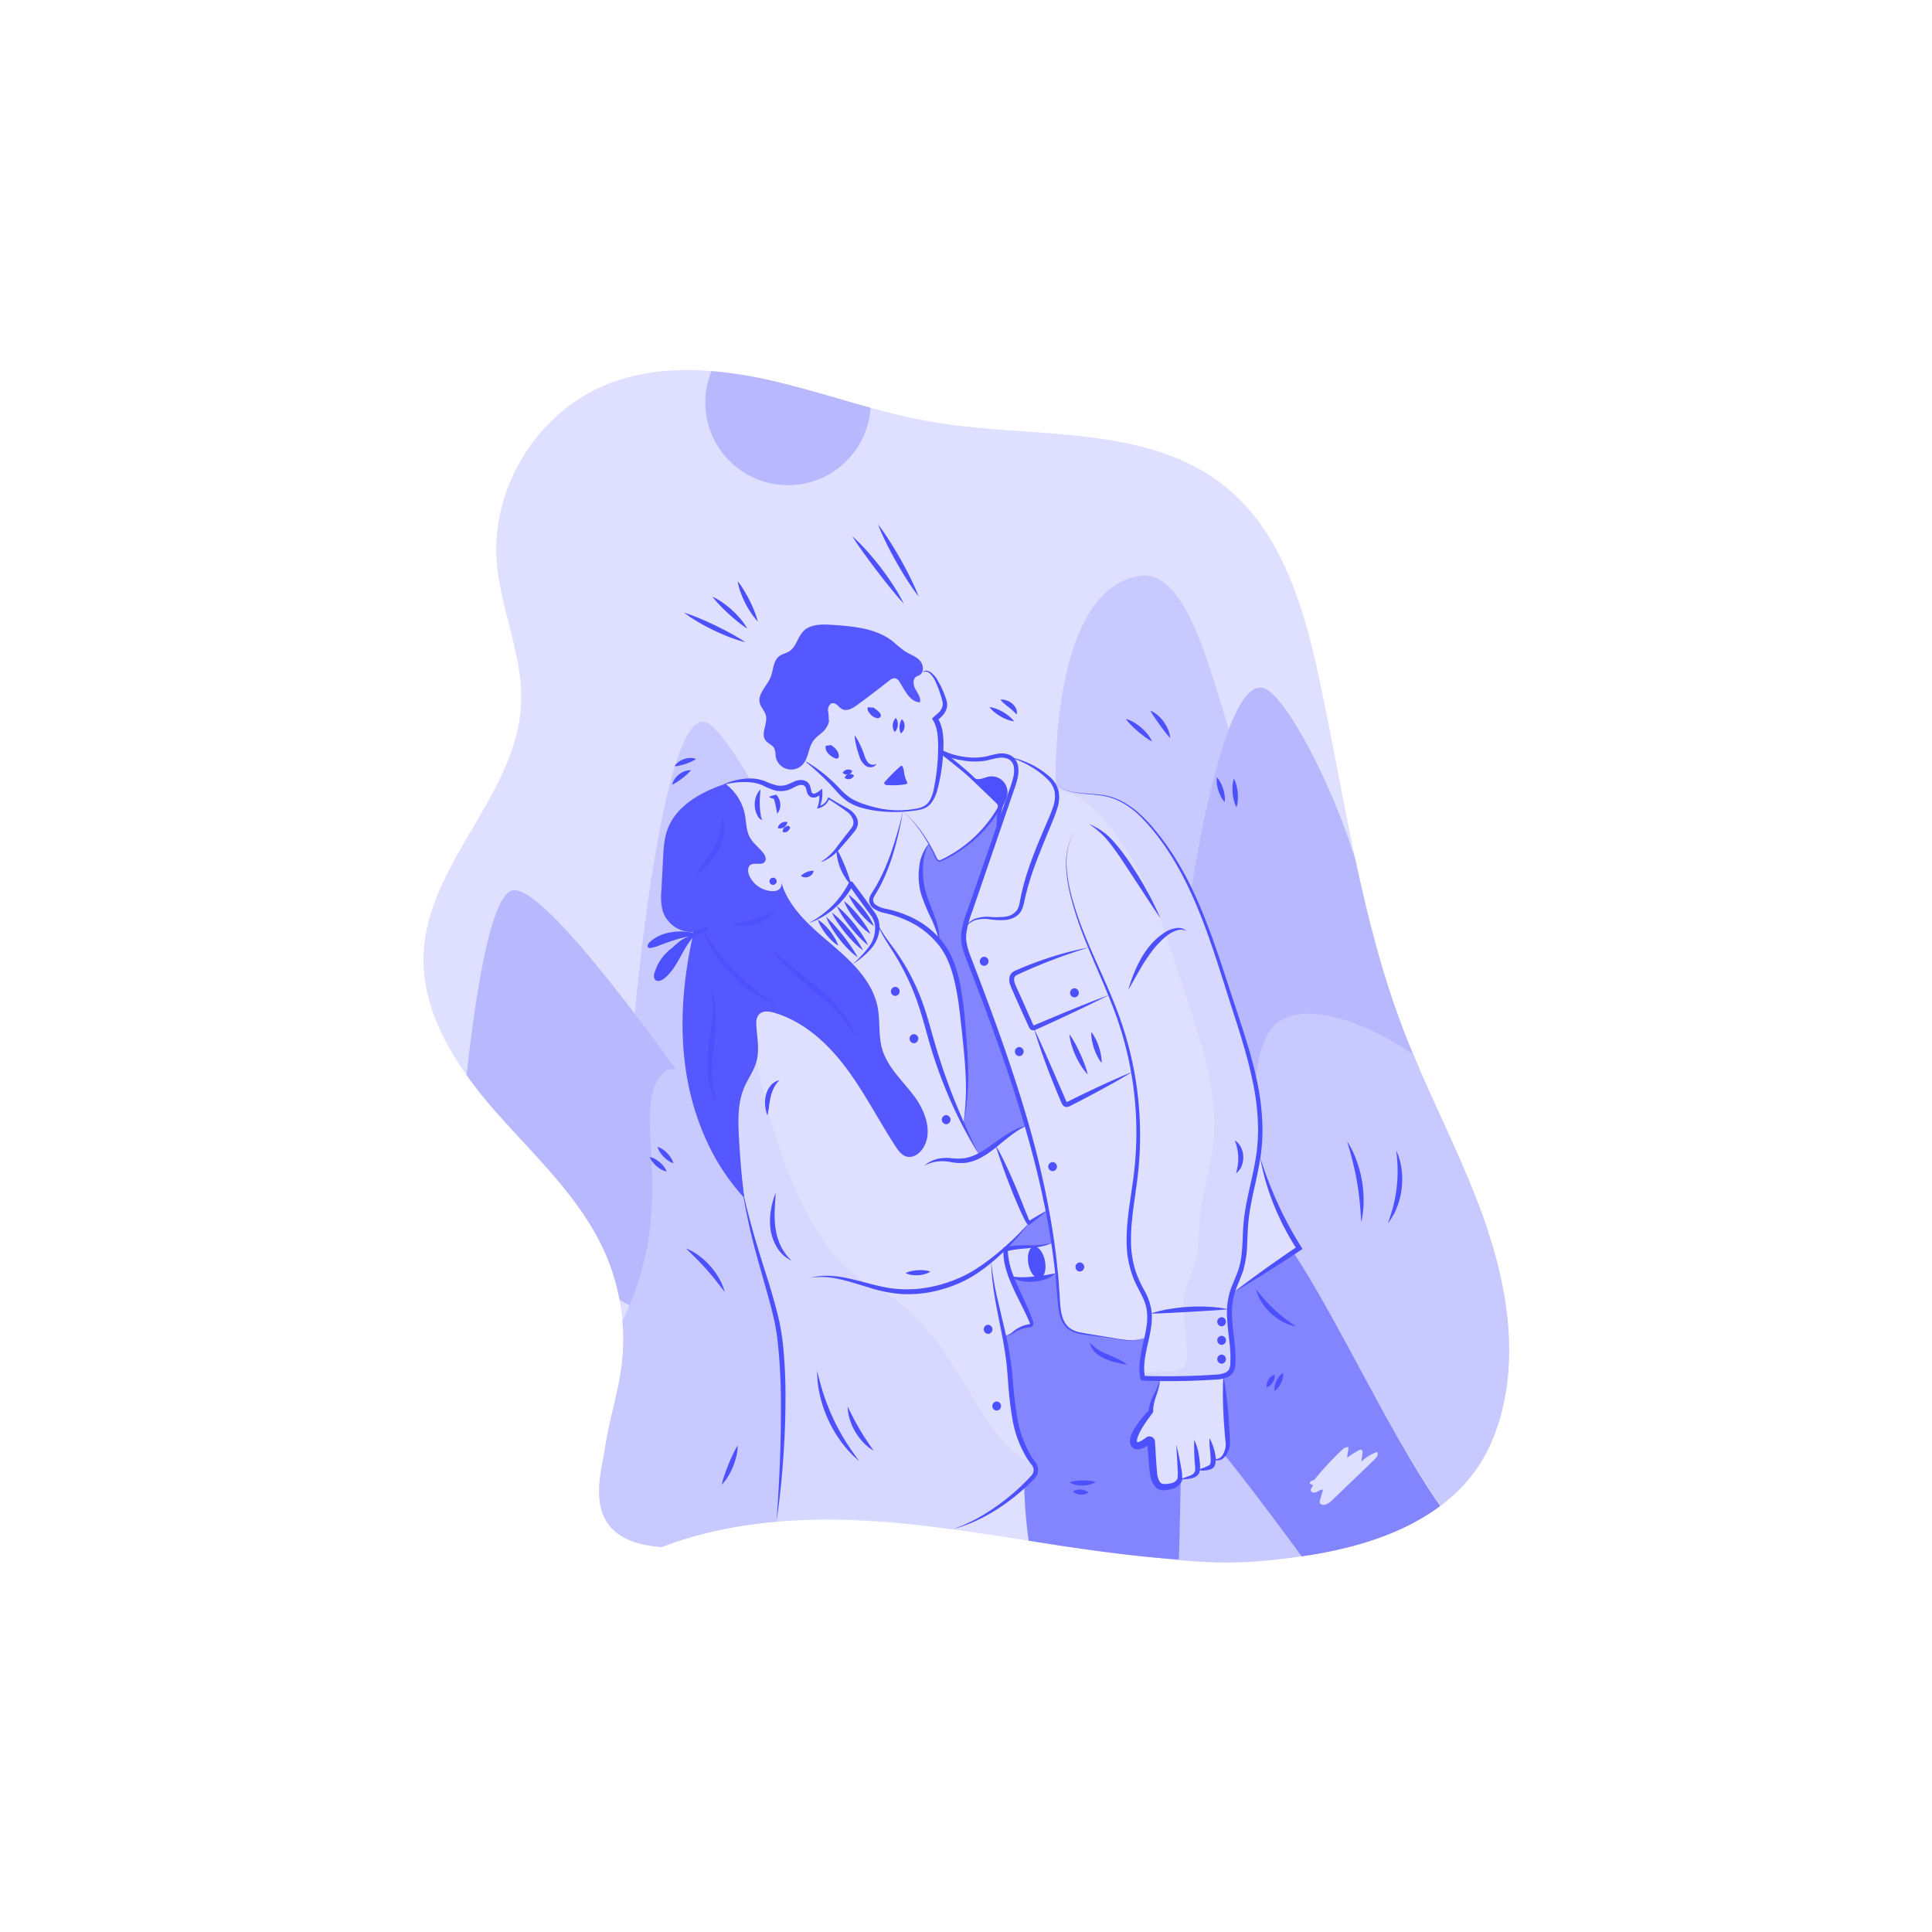 <svg id="SvgjsSvg1001" width="360" height="360" xmlns="http://www.w3.org/2000/svg" version="1.1" xmlns:xlink="http://www.w3.org/1999/xlink" xmlns:svgjs="http://svgjs.com/svgjs"><defs id="SvgjsDefs1002"></defs><g id="SvgjsG1008" transform="matrix(0.917,0,0,0.917,14.994,14.994)"><svg xmlns="http://www.w3.org/2000/svg" data-name="Layer 1" viewBox="0 0 700 550" width="360" height="360"><path fill="#dfe0ff" d="M229.7,504.458c42.939-16.553,90.885-10.914,136.355-3.832s92.488,15.307,136.935,3.384c18.437-4.946,36.662-13.897,47.867-29.351,6.04-8.331,9.757-18.19,11.749-28.286,4.954-25.114-.557-51.222-9.444-75.228s-21.104-46.659-30.287-70.553c-17.162-44.656-23.374-92.611-33.448-139.378-5.99-27.807-14.552-57.215-36.53-75.271-31.104-25.554-76.331-19.302-116.029-25.976-21.817-3.668-42.689-11.571-64.264-16.463-21.575-4.892-44.84-6.605-65.279,1.861-26.75,11.081-44.841,40.243-42.887,69.131,1.302,19.253,10.545,37.629,9.642,56.904-1.671,35.663-37.025,63.047-38.505,98.719-.975,23.497,13.147,44.88,28.689,62.529,15.542,17.649,33.457,34.027,42.99,55.526a84.628,84.628,0,0,1,6.52,44.934c-1.426,10.982-5.006,21.588-6.571,32.551S196.688,502.141,229.7,504.458Z" class="colorffe2df svgShape"></path><path fill="#c8c9fe" d="M502.99,504.008c-50.375,11.522-67.042,5.371-112.244.446-28.481-3.102,4.522-16.126,34.134-25.803a3.606,3.606,0,0,0,2.15,2.001,6.023,6.023,0,0,0,2.603.015c2.298-.335,3.787-.876,4.762-2.988.089-.193.641.124.694-.085a20.046,20.046,0,0,0,4.252-1.04,3.074,3.074,0,0,0,1.949-2.046,4.231,4.231,0,0,0,.097-.774c1.406.617,6.554-.608,6.755-3.834,0,0,2.592.901,3.883-2.13,1.795-4.217,9.143-.035,8.515-.083C456.124,467.344,508.589,502.727,502.99,504.008Z" class="colorfecec8 svgShape"></path><path fill="#8385fe" d="M429.63,480.664a5.958,5.958,0,0,1-2.602-.01c-2.128-.657-2.794-3.295-3.053-5.507-.35-2.994-.873-9.869-1.035-13.023-.049-.954-5.014,4.576-6.799,1.127-1.235-2.386,1.031-1.633,1.022-4.34-.006-1.79,5.757-6.647,5.778-8.424.046-3.985,3.403-8.768,3.51-12.538l-6.715-.171c-.586-1.587-.351-5.404-.207-6.981.145-1.576,1.937-9.685,1.937-9.685l-.812.485c-3.774,3.343-23.617-1.28-23.617-1.28s-7.644-.612-9.352-6.405c-1.708-5.793-1.962-17.304-1.962-17.304-5.21,2.743-17.76,1.704-17.76,1.704,6.754,14.891,8.309,18.023,7.522,18.555-.787.531-2.427-.219-6.198,2.269s-4.358,1.771-4.358,1.771,1.301,2.481,2.744,20.464c1.443,17.984,4.424,22.344,6.468,26.499s2.733,2.445,3.346,5.458c.614,3.013-4.594,6.921-4.594,6.921a185.231,185.231,0,0,0,1.752,21.722c19.652,3.074,39.543,6.108,59.344,7.412.39-10.84.628-27.863.768-31.74l-.364.036A8.17,8.17,0,0,1,429.63,480.664Z" class="colorfe8f83 svgShape"></path><path fill="#c8c9fe" d="M385.36,204.733s-2.991-77.893,32.853-83.956c19.953-3.375,29.139,41.516,40.24,76.48s-15.254,50.715-23.365,47.659S402.153,206.008,385.36,204.733Z" class="colorfecec8 svgShape"></path><path fill="#b7b8fe" d="M522.875,300.593c-8.434-21.945-14.221-44.688-19.124-67.694-9.354-30.164-26.46-62.368-35.105-67.299-16.898-9.639-30.051,81.162-30.051,81.162l16.47,73.265s32.162-1.047,59.222.028c6.502.259,11.2-1.711,14.591-4.847C526.788,310.374,524.765,305.51,522.875,300.593Z" class="colorfec0b7 svgShape"></path><path fill="#c8c9fe" d="M310.167,295.967s-63.917-29.285-69.704,27.038c0,0-.008,0,0,.008-.945,9-21.482-29.285-21.482-29.285s11.567-128.043,29.642-114.341c4.277,3.243,9.982,11.477,16.186,22.159a27.725,27.725,0,0,0-9.915,1.413,20.079,20.079,0,0,1,7.646,12.258c.543,2.894.468,5.988,1.815,8.614,1.25,2.425,3.548,4.113,5.274,6.226.863,1.049,1.577,2.603.751,3.674-1.227,1.584-4.061.067-5.683,1.242-1.183.863-1.056,2.693-.506,4.046a10.345,10.345,0,0,0,9.275,6.293,3.996,3.996,0,0,0,2.73-.811,2.883,2.883,0,0,0,.692-2.745c2.901,10.19,11.544,17.51,19.615,24.368.283.238.573.484.855.729C304.938,283.59,310.167,295.967,310.167,295.967Z" class="colorfecec8 svgShape"></path><path fill="#b7b8fe" d="M247.965,333.811s-62.791-91.95-77.251-88.817c-8.621,1.868-14.671,41.388-18.152,73.001a180.422,180.422,0,0,0,11.702,14.654c15.542,17.649,33.457,34.027,42.99,55.526a83.987,83.987,0,0,1,5.754,18.601c6.607,3.854,11.998,6.068,14.992,5.437C241.856,409.291,247.965,333.811,247.965,333.811Z" class="colorfec0b7 svgShape"></path><path fill="#c8c9fe" d="M537.225 488.267a68.532 68.532 0 0013.633-13.608c6.04-8.331 9.757-18.19 11.749-28.286 4.954-25.114-.557-51.222-9.444-75.228-7.735-20.894-17.991-40.763-26.574-61.317-20.867-14.166-42.118-20.026-52.481-13.341-10.322 6.658-11.22 26.641-9.026 54.128h1.034a120.043 120.043 0 0015.412 35.783l-2.39 1.463 44.861 79.476zM254.568 315.104c.193.989 7.37 50.301 7.571 51.291q1.953 9.473 4.552 18.789c2.767 9.93 6.085 19.704 8.39 29.746 3.928 17.044 2.932 52.759-.066 79.381l-.017.144c-15.222 1.345-30.919 4.461-45.299 10.004-33.011-2.317-24.062-27.835-22.497-38.798s5.145-21.57 6.571-32.551a83.906 83.906 0 00.37-17.975 113.275 113.275 0 0011.465-43.669c1.712-26.921-5.351-47.829 6.427-55.698z" class="colorfecec8 svgShape"></path><path fill="#8385fe" d="M382.039 371.408q1.214 6.366 2.156 12.778l-.003-.021c-5.978 2.436-12.368 1.019-18.685 2.673l9.225-10.386zM355.271 349.774a40.819 40.819 0 005.607-3.697c3.799-2.89 8.489-6.783 13.088-8.064l-.163-.565c-6.367-22.007-14.411-43.646-22.65-65.009a27.194 27.194 0 01-2.19-8.05c-.208-3.52.959-6.96 2.11-10.293q5.489-15.888 10.978-31.776l-.158.445q.534-3.917 1.068-7.833l-.568-1.513a51.571 51.571 0 01-22.063 19.648 2.011 2.011 0 01-1.032.265c-.721-.077-1.126-.843-1.42-1.506a56.086 56.086 0 00-2.677-5.236l-.039.001c-3.818 5.44-3.854 14.528-1.679 20.808s5.287 11.342 5.899 17.96a28.3 28.3 0 012.249 3.153 40.746 40.746 0 014.678 12.294 147.045 147.045 0 012.638 18.894c.837 8.745 1.675 17.528 1.205 26.3a88.466 88.466 0 01-1.277 10.959z" class="colorfe8f83 svgShape"></path><path fill="#d7d8ff" d="M454.904 288.989c-7.862-24.206-15.127-49.537-31.659-68.886-4.693-5.493-10.405-10.588-17.438-12.239-7.348-1.725-16.424.022-21.348-5.699l1.302 3.017c.637.102 1.265.221 1.881.365 7.033 1.651 12.745 6.747 17.438 12.239 16.532 19.35 23.798 44.68 31.659 68.886 6.163 18.975 13.048 38.537 10.846 58.365-1.099 9.893-4.444 19.45-5.291 29.368-.512 5.989-.12 12.138-1.862 17.891-1.053 3.477-2.859 6.698-3.792 10.209-2.306 8.678.96 17.83.56 26.8a6.586 6.586 0 01-.802 3.313c-1.206 1.874-3.752 2.231-5.976 2.38q-5.501.367-11.014.52a17.37 17.37 0 00.328 2.258 285.12 285.12 0 0028.851-.461c2.224-.148 4.769-.506 5.976-2.38a6.586 6.586 0 00.802-3.313c.4-8.97-2.866-18.122-.56-26.801.933-3.511 2.738-6.733 3.792-10.209 1.743-5.753 1.351-11.902 1.862-17.891.847-9.917 4.192-19.475 5.291-29.368C467.952 327.526 461.067 307.964 454.904 288.989zM376.607 471.52c-22.181-7.49-29.924-54.158-63.3-69.898-33.368-15.747-46.192-89.073-46.192-89.073-8.762-2.202-15.42 11.403-20.373 29.976A86.463 86.463 0 00262.139 366.394q1.953 9.473 4.552 18.789c2.767 9.93 6.085 19.704 8.39 29.746 3.935 17.075 2.929 52.887-.083 79.525 26.124-2.21 42.865-.853 69.194 2.987 13.631-3.254 18.706-9.637 22.518-12.136C380.954 475.972 376.607 471.52 376.607 471.52z" class="colorffd9d7 svgShape"></path><path fill="#4d50fd" d="M363.871,210.714a27.548,27.548,0,0,0,1.262-3.109,5.568,5.568,0,0,0-5.632-6.909c-1.178.049-2.309.468-3.477.629a3.668,3.668,0,0,1-3.277-.884l-.477-0c3.15,3.003,6.448,6.243,9.747,9.483a3.031,3.031,0,0,1,.995,1.473Z" class="colorfd544d svgShape"></path><path fill="#8385fe" d="M537.225,488.267c-20.308-29.232-39.467-71.938-58.088-100.405-7.9,5.207-15.576,10.488-23.371,15.843l-.96,1.116c-2.306,8.681.96,17.829.558,26.8a6.583,6.583,0,0,1-.803,3.317,5.089,5.089,0,0,1-2.99,1.949c.513,7.743.759,16.647,1.606,24.36a15.09,15.09,0,0,1-1.248,6.905c1.581,1.193,19.715,25.105,30.57,39.976a168.614,168.614,0,0,0,20.492-4.118C515.149,500.749,527.203,495.729,537.225,488.267Zm-45.481-.509c-.826.193-1.904-.089-2.083-.915a2.15,2.15,0,0,1,.119-.989q.591-2.031,1.183-4.061c-.915-.134-1.711.55-2.551.945-.833.387-2.157.26-2.291-.654-.112-.759.722-1.331.848-2.09-.439-.179-.87-.364-1.309-.55A1.681,1.681,0,0,1,487.4,478.043a118,118,0,0,1,10.741-11.663c.803-.759,1.815-1.562,2.886-1.317q-.267,2.075-.565,4.143a35.998,35.998,0,0,1,4.515-2.923c.394-.216.893-.424,1.265-.171.379.26.357.818.297,1.272-.149,1.116-.297,2.224-.454,3.34a17.818,17.818,0,0,1,6.218-3.853c.729.907-.156,2.194-.997,2.998q-8.279,7.944-16.55,15.873A6.966,6.966,0,0,1,491.744,487.757Z" class="colorfe8f83 svgShape"></path><path fill="#5558fe" d="M295.644,177.603a18.991,18.991,0,0,0-.287-3.676c-.046-1.233.547-2.696,1.768-2.871,1.52-.217,2.459,1.606,3.815,2.326,1.881.999,4.122-.287,5.844-1.541q6.344-4.619,12.482-9.513c.848-.676,1.902-1.398,2.928-1.048a3.019,3.019,0,0,1,1.43,1.364c2.145,3.366,4.107,7.98,8.098,8.041.371-1.797-.872-3.471-1.758-5.078s-1.293-3.961.218-5.002c.43-.296.952-.426,1.4-.694,1.935-1.158,1.507-4.263-.075-5.87s-3.85-2.299-5.753-3.508a56.282,56.282,0,0,1-4.671-3.82c-6.641-5.296-15.701-6.067-24.177-6.621-3.99-.261-8.537-.32-11.314,2.557-2.264,2.346-2.802,6.191-5.565,7.922-1.218.763-2.726.999-3.881,1.854-2.489,1.843-2.317,5.552-3.497,8.416-1.445,3.51-5.21,6.569-4.22,10.233.461,1.705,1.91,3.01,2.361,4.718.868,3.287-2.127,7.189-.117,9.931.96,1.311,2.822,1.835,3.531,3.296a9.288,9.288,0,0,1,.465,2.884,6.188,6.188,0,0,0,10.737,3.316c2.296-2.555,2.151-6.566,4.181-9.337,1.171-1.599,2.957-2.631,4.299-4.089C295.228,180.335,296.074,178.024,295.644,177.603Z" class="colorfe6c55 svgShape"></path><path fill="#4d50fd" d="M286.754,194.114a56.994,56.994,0,0,1,9.166,6.702c1.425,1.25,2.777,2.616,4.08,3.966a24.345,24.345,0,0,0,4.062,3.607,22.029,22.029,0,0,0,4.869,2.308,50.332,50.332,0,0,0,5.323,1.573,37.365,37.365,0,0,0,16.648.295,8.451,8.451,0,0,0,2.531-.924,6.042,6.042,0,0,0,1.887-1.787,13.559,13.559,0,0,0,1.864-5.032c.369-1.816.684-3.661.928-5.504a79.359,79.359,0,0,0,.766-11.116c.004-3.675-.24-7.394-1.987-10.391l-.406-.697.559-.548c.773-.758,1.597-1.357,2.218-1.987a4.902,4.902,0,0,0,1.292-2.176,4.341,4.341,0,0,0-.089-2.509c-.229-.943-.527-1.876-.839-2.814a35.005,35.005,0,0,0-2.257-5.464,8.875,8.875,0,0,0-1.734-2.288,2.307,2.307,0,0,0-2.552-.581l-.114-.164a1.949,1.949,0,0,1,1.545-.346,3.94,3.94,0,0,1,1.469.627,9.336,9.336,0,0,1,2.162,2.263,35.888,35.888,0,0,1,2.802,5.444,27.36,27.36,0,0,1,1.077,2.89,9.307,9.307,0,0,1,.373,1.605,4.502,4.502,0,0,1-.115,1.808,6.799,6.799,0,0,1-1.62,3.018c-.76.831-1.544,1.449-2.191,2.111l.153-1.245A15.409,15.409,0,0,1,340.653,182.415a32.04,32.04,0,0,1,.321,5.811,77.015,77.015,0,0,1-1.127,11.365c-.349,1.874-.745,3.727-1.238,5.574a14.945,14.945,0,0,1-2.451,5.317,7,7,0,0,1-2.313,1.916,10.503,10.503,0,0,1-2.802.861,55.739,55.739,0,0,1-5.65.653,55.131,55.131,0,0,1-11.375-.397,42.779,42.779,0,0,1-5.609-1.219,19.539,19.539,0,0,1-5.345-2.415,24.566,24.566,0,0,1-4.28-3.962c-1.246-1.418-2.507-2.763-3.815-4.101a105.088,105.088,0,0,0-8.33-7.538Z" class="colorfd544d svgShape"></path><path fill="#5558fe" d="M332.705,347.172c-1.376,2.008-3.786,3.607-6.151,3.042-2.008-.476-3.362-2.313-4.493-4.039-6.672-10.198-12.184-21.154-19.474-30.914-7.297-9.759-16.773-18.477-28.466-21.898-1.986-.58-4.396-.907-5.884.528-1.272,1.227-1.309,3.221-1.175,4.984.342,4.567,1.25,9.246.052,13.671-1.004,3.719-3.406,6.895-4.902,10.443-2.529,5.966-2.395,12.682-2.06,19.154q.636,12.195,2.06,24.331c-.022-.03-.052-.052-.074-.082a86.468,86.468,0,0,1-15.397-23.87,101.499,101.499,0,0,1-6.278-19.511c-.008-.008,0-.008,0-.008-.461-2.105-.848-4.21-1.175-6.33-2.827-18.321-1.153-37.139,3.02-55.207a12.176,12.176,0,0,1-12.295-8.42,23.551,23.551,0,0,1-.483-7.951q.324-6.36.662-12.727c.201-3.816.409-7.699,1.696-11.299,3.518-9.848,13.999-15.211,22.94-18.164.023.015.045.037.067.052a20.079,20.079,0,0,1,7.646,12.258c.543,2.894.468,5.988,1.815,8.614,1.25,2.425,3.548,4.113,5.274,6.226.863,1.049,1.577,2.603.751,3.674-1.227,1.584-4.061.067-5.683,1.242-1.183.863-1.056,2.693-.506,4.046a10.345,10.345,0,0,0,9.275,6.293,3.996,3.996,0,0,0,2.73-.811,2.883,2.883,0,0,0,.692-2.745c2.901,10.19,11.544,17.51,19.615,24.368.283.238.573.484.855.729,7.795,6.679,15.68,14.304,17.621,24.331,1.049,5.415.245,11.113,1.756,16.416,2.075,7.267,8.093,12.593,12.63,18.64C333.902,332.281,336.997,340.946,332.705,347.172Z" class="colorfe6c55 svgShape"></path><path fill="#4d50fd" d="M253.668 215.727a15.875 15.875 0 01.493 6.843 19.315 19.315 0 01-2.213 6.603 28.026 28.026 0 01-4.067 5.552 37.484 37.484 0 01-5.052 4.55c1.213-1.931 2.56-3.727 3.84-5.534a54.676 54.676 0 003.522-5.524 23.796 23.796 0 001.395-2.906 24.191 24.191 0 001.051-3.049A32.836 32.836 0 00253.668 215.727zM257.852 258.578l4.432-1.035c1.439-.357 2.845-.765 4.238-1.213 1.391-.455 2.771-.944 4.146-1.496l4.202-1.748a13.566 13.566 0 01-3.482 3.133 18.075 18.075 0 01-8.882 2.863A13.633 13.633 0 01257.852 258.578zM241.961 261.755a6.674 6.674 0 011.42-.99 8.741 8.741 0 011.386-.582 8.471 8.471 0 011.466-.334 6.555 6.555 0 011.732-.016 3.511 3.511 0 01-1.087 1.451 4.597 4.597 0 01-1.501.804 4.655 4.655 0 01-1.689.215A3.538 3.538 0 01241.961 261.755z" class="colorfd544d svgShape"></path><path fill="#4d50fd" d="M246.252 261.11c1.847 2.937 3.761 5.772 5.841 8.47a82.631 82.631 0 0014.302 14.439c2.678 2.106 5.494 4.048 8.411 5.926a41.84 41.84 0 01-9.322-4.659 50.35 50.35 0 01-14.662-14.811A41.972 41.972 0 01246.252 261.11zM271.681 266.367a85.318 85.318 0 009.206 8.632c3.249 2.664 6.591 5.237 9.866 7.946a69.747 69.747 0 019.15 8.966 32.282 32.282 0 016.249 11.138 46.17 46.17 0 00-7.419-10.105 107.304 107.304 0 00-9.261-8.465c-3.217-2.713-6.529-5.371-9.615-8.316A46.862 46.862 0 01271.681 266.367zM249.423 284.925a29.539 29.539 0 011.682 11.151c-.044 3.786-.54 7.516-.945 11.202a74.953 74.953 0 00-.65 10.996 29.645 29.645 0 002.189 10.754 22.195 22.195 0 01-3.746-10.641 50.941 50.941 0 01.221-11.338c.45-3.723 1.021-7.388 1.378-11.057A45.628 45.628 0 00249.423 284.925zM243.537 262.058c-6.414-1.578-13.862-1.048-18.68 3.47-.616.578-1.127 1.708-.396 2.13a1.334 1.334 0 00.857.082 18.604 18.604 0 003.67-1.076 74.562 74.562 0 0111.413-3.513c-3.655 1.483-4.143 2.497-7.184 5.009a18.629 18.629 0 00-6.454 9.676 2.701 2.701 0 00.268 2.439c.877.985 2.513.38 3.555-.429C236.364 275.357 237.939 266.953 243.537 262.058zM292.839 233.565a22.744 22.744 0 006.286-6.081l2.711-3.548c.891-1.166 1.903-2.37 2.717-3.485a3.471 3.471 0 00.687-3.398 6.68 6.68 0 00-2.415-3.146c-2.336-1.742-4.857-3.442-7.374-5.01l.441-.149a6.001 6.001 0 01-4.182 3.775l-.677.152.238-.684a12.022 12.022 0 00.532-5.782l1.105.424a5.984 5.984 0 01-2.52 1.629 2.586 2.586 0 01-1.857-.163 2.735 2.735 0 01-1.26-1.372c-.442-1.032-.483-1.935-.786-2.491a1.617 1.617 0 00-1.4-.854c-1.349-.196-2.695.771-4.451 1.577a9.868 9.868 0 01-5.821.653 23.582 23.582 0 01-5.13-2.042 16.593 16.593 0 00-4.874-1.258 30.893 30.893 0 00-10.385.906l-.061-.191a25.753 25.753 0 0110.546-2.241 16.743 16.743 0 015.479 1.033 27.074 27.074 0 004.798 1.731 8.393 8.393 0 004.607-.543c.741-.312 1.532-.738 2.437-1.102a5.914 5.914 0 013.114-.451 4.052 4.052 0 011.628.597 3.237 3.237 0 011.186 1.396 24.654 24.654 0 01.697 2.611.942.942 0 001.173.696 5.175 5.175 0 001.989-1.102l1.036-.846.069 1.27a13.557 13.557 0 01-1.12 6.208l-.439-.532a4.956 4.956 0 003.762-3.217l.127-.342.314.193q1.907 1.171 3.851 2.282c1.304.741 2.615 1.404 3.929 2.228a7.875 7.875 0 013.262 3.588 4.826 4.826 0 01.295 2.657 6.097 6.097 0 01-1.09 2.356c-1.938 2.42-3.815 4.612-5.829 6.88a18.176 18.176 0 01-7.266 5.372z" class="colorfd544d svgShape"></path><path fill="#4d50fd" d="M298.778 228.634a29.58 29.58 0 011.817 3.442c.534 1.154 1.04 2.306 1.511 3.472.478 1.164.915 2.344 1.336 3.543a29.116 29.116 0 011.09 3.737 14.626 14.626 0 01-2.494-3.055 21.729 21.729 0 01-2.92-7.211A14.738 14.738 0 01298.778 228.634zM305.875 183.711a23.028 23.028 0 012.129 3.681 39.591 39.591 0 011.606 3.866 9.117 9.117 0 001.611 3.296 2.695 2.695 0 001.446.768 2.039 2.039 0 001.793-.42 2.121 2.121 0 01-1.774 1.402 3.401 3.401 0 01-2.442-.532 7.319 7.319 0 01-2.519-3.846 39.522 39.522 0 01-1.187-4.015A23.028 23.028 0 01305.875 183.711zM322.176 176.881a3.842 3.842 0 01.671 1.453 4.65 4.65 0 01.105 1.408 4.563 4.563 0 01-.323 1.375 3.797 3.797 0 01-.894 1.329 3.797 3.797 0 01-.674-1.453 4.563 4.563 0 01-.103-1.408 4.65 4.65 0 01.325-1.374A3.841 3.841 0 01322.176 176.881zM324.537 177.394a3.099 3.099 0 01.899 1.385 3.926 3.926 0 01.181 1.51 3.876 3.876 0 01-.404 1.466 3.075 3.075 0 01-1.1 1.233 5.316 5.316 0 01-.447-1.515 6.076 6.076 0 01-.043-1.335 6.26 6.26 0 01.246-1.313A5.414 5.414 0 01324.537 177.394zM301.138 198.505a3.163 3.163 0 01.876-.865 2.492 2.492 0 01.872-.356 2.433 2.433 0 01.941.005 3.123 3.123 0 011.135.481 2.232 2.232 0 01-1.698 1.477 2.247 2.247 0 01-2.125-.742z" class="colorfd544d svgShape"></path><path fill="#4d50fd" d="M301.92 200.49a2.574 2.574 0 01.747-.985 2.279 2.279 0 01.879-.433 2.238 2.238 0 01.979-.015 2.552 2.552 0 011.113.542 2.551 2.551 0 01-.747.987 2.239 2.239 0 01-.88.43 2.28 2.28 0 01-.98.012A2.574 2.574 0 01301.92 200.49zM284.671 239.248a7.375 7.375 0 012.306-1.479 7.236 7.236 0 012.69-.514 2.622 2.622 0 01-.681 1.493 3.369 3.369 0 01-1.269.878 3.403 3.403 0 01-1.525.234A2.641 2.641 0 01284.671 239.248zM275.532 220.419a2.745 2.745 0 01.518-1.245 3.141 3.141 0 01.854-.786 3.083 3.083 0 011.081-.421 2.716 2.716 0 011.347.088 3.22 3.22 0 01-.553 1.27 2.909 2.909 0 01-.819.761 2.967 2.967 0 01-1.046.396A3.251 3.251 0 01275.532 220.419zM277.48 221.917a2.374 2.374 0 01.196-1.143 1.862 1.862 0 01.543-.694 1.826 1.826 0 01.806-.355.789.789 0 11.963 1.243 1.826 1.826 0 01-.545.692 1.863 1.863 0 01-.808.353A2.373 2.373 0 01277.48 221.917zM268.68 205.14c-.079 1.143-.192 2.17-.239 3.19-.058 1.014-.074 2.006-.035 2.995.038.989.116 1.975.242 2.982.067.494.134 1.033.216 1.517a2.292 2.292 0 00.193.666.726.726 0 00.533.453.871.871 0 01-.917-.053 2.484 2.484 0 01-.7-.654 8.988 8.988 0 01-.839-1.506 9.442 9.442 0 01-.726-3.338 9.327 9.327 0 01.498-3.376A7.215 7.215 0 01268.68 205.14zM272.003 208.116a8.66 8.66 0 012.616-.821l.36-.063.372.505a6.087 6.087 0 011.163 3.506 5.428 5.428 0 01-.282 1.835 4.127 4.127 0 01-.943 1.601c-.133-.624-.227-1.178-.325-1.711l-.309-1.534c-.214-.991-.461-1.936-.774-2.916l.731.442A8.66 8.66 0 01272.003 208.116zM314.498 257.117c1.688 3.92 4.26 7.294 6.789 10.711a85.326 85.326 0 016.77 10.889 86.352 86.352 0 015.078 11.807c1.396 4.053 2.515 8.171 3.688 12.244a240.836 240.836 0 008.083 24.043q4.693 11.796 10.477 23.175a167.229 167.229 0 01-11.918-22.576 184.626 184.626 0 01-8.565-24.098c-1.14-4.099-2.245-8.186-3.555-12.187a96.256 96.256 0 00-4.679-11.714 99.648 99.648 0 00-6.184-11.035C318.237 264.799 315.763 261.207 314.498 257.117z" class="colorfd544d svgShape"></path><path fill="#4d50fd" d="M333.296,353.869a12.64,12.64,0,0,1,5.039-2.692,16.312,16.312,0,0,1,5.79-.36,20.553,20.553,0,0,0,5.383-.032,17.036,17.036,0,0,0,5.004-1.747c3.232-1.616,6.111-3.99,9.232-6.136a45.256,45.256,0,0,1,4.855-2.986,18.717,18.717,0,0,1,5.366-1.904c-3.49,1.458-6.379,3.809-9.284,6.138-1.44,1.191-2.885,2.376-4.397,3.547a34.964,34.964,0,0,1-4.867,3.123,18.189,18.189,0,0,1-5.626,1.832,19.378,19.378,0,0,1-5.84-.29,17.638,17.638,0,0,0-5.421-.228A15.076,15.076,0,0,0,333.296,353.869Z" class="colorfd544d svgShape"></path><path fill="#4d50fd" d="M361.435 345.65a39.416 39.416 0 012.656 4.636c.797 1.588 1.572 3.185 2.307 4.798 1.493 3.217 2.861 6.482 4.221 9.747l3.938 9.815c.167.393.344.808.519 1.135.021.066.135.185.017.085a.404.404 0 00-.113-.061.681.681 0 00-.311-.058.633.633 0 00-.343.129l.07-.044.141-.088.568-.347 2.28-1.374c1.536-.893 3.069-1.792 4.654-2.616-1.328 1.186-2.709 2.299-4.086 3.416l-2.09 1.642-.525.407-.132.1-.066.05a.809.809 0 01-.736.07 1.09 1.09 0 01-.18-.111 1.867 1.867 0 01-.378-.445c-.281-.431-.482-.818-.699-1.222-1.651-3.194-3.006-6.455-4.378-9.726-1.325-3.286-2.614-6.582-3.809-9.915-.61-1.661-1.186-3.336-1.768-5.008C362.613 348.992 362.085 347.302 361.435 345.65zM275.016 494.31c.27-3.95.57-7.892.783-11.84l.296-5.922c.103-1.973.206-3.946.274-5.92.306-7.895.411-15.793.388-23.682a229.818 229.818 0 00-1.272-23.575 83.734 83.734 0 00-2.089-11.548c-.938-3.823-2.002-7.621-3.101-11.415-2.121-7.608-4.382-15.221-6.083-22.964-.835-3.876-1.651-7.745-2.27-11.667l-1.488-11.775-5.885-47.097 6.059 47.075 1.531 11.764c.807 3.857 1.846 7.686 2.882 11.494 2.058 7.63 4.484 15.137 6.876 22.69 1.144 3.792 2.256 7.601 3.246 11.451a85.768 85.768 0 012.26 11.76 195.097 195.097 0 011.126 23.802c.007 7.933-.384 15.855-.962 23.755q-.408 5.927-1.071 11.833C276.087 486.466 275.6 490.396 275.016 494.31zM274.7 364.535c-.12 2.473-.339 4.894-.405 7.292a37.992 37.992 0 00.386 7.079 23.548 23.548 0 002.054 6.661 19.157 19.157 0 004.23 5.726 12.87 12.87 0 01-5.588-4.956 18.555 18.555 0 01-2.672-7.121 25.098 25.098 0 01.04-7.528A31.399 31.399 0 01274.7 364.535zM271.411 333.919a14.722 14.722 0 01-.868-3.905 12.608 12.608 0 01.265-4.07 9.209 9.209 0 011.859-3.751 5.95 5.95 0 013.483-2.165 12.042 12.042 0 00-2.188 3.037 15.79 15.79 0 00-1.21 3.35c-.281 1.167-.478 2.38-.654 3.636A31.857 31.857 0 01271.411 333.919z" class="colorfd544d svgShape"></path><path fill="#4d50fd" d="M288.415,398.085a24.647,24.647,0,0,1,5.974-.817,39.436,39.436,0,0,1,6.046.475c3.995.659,7.879,1.759,11.738,2.763,1.932.495,3.864.944,5.797,1.332a46.072,46.072,0,0,0,5.838.721,46.953,46.953,0,0,0,11.71-.796,52.924,52.924,0,0,0,11.255-3.44,47.702,47.702,0,0,0,5.266-2.63c1.686-1.016,3.35-2.086,4.964-3.236a103.064,103.064,0,0,0,9.25-7.528c1.49-1.327,2.928-2.712,4.348-4.12,1.397-1.428,2.781-2.874,4.13-4.359a88.878,88.878,0,0,1-16.798,17.26,60.066,60.066,0,0,1-4.99,3.484,49.614,49.614,0,0,1-5.41,2.863,53.417,53.417,0,0,1-11.645,3.669,47.658,47.658,0,0,1-12.207.716,55.329,55.329,0,0,1-11.925-2.439c-3.855-1.143-7.632-2.431-11.506-3.304a38.69,38.69,0,0,0-5.876-.905A29.33,29.33,0,0,0,288.415,398.085Z" class="colorfd544d svgShape"></path><path fill="#4d50fd" d="M325.988 396.227a10.207 10.207 0 012.436-.821 16.559 16.559 0 012.421-.327 16.204 16.204 0 012.442.029 10.056 10.056 0 012.517.523 8.153 8.153 0 01-2.375 1.043 12.059 12.059 0 01-2.464.401 12.232 12.232 0 01-2.494-.103A8.24 8.24 0 01325.988 396.227zM291.085 434.881c.775 3.263 1.625 6.456 2.66 9.582a84.72 84.72 0 008.303 17.801c1.73 2.801 3.628 5.505 5.627 8.199A40.999 40.999 0 01300.757 463.142a49.636 49.636 0 01-8.509-18.257A41.137 41.137 0 01291.085 434.881zM303.134 449.02l2.303 4.535c.765 1.479 1.568 2.92 2.402 4.342.84 1.418 1.708 2.821 2.629 4.208l2.842 4.219a17.285 17.285 0 01-4.061-3.245 23.047 23.047 0 01-5.25-8.934A17.37 17.37 0 01303.134 449.02zM344.63 497.441a65.955 65.955 0 0014.096-6.933 86.694 86.694 0 0012.368-9.604q1.43-1.338 2.797-2.736c.464-.457.895-.948 1.347-1.416l.336-.354c.117-.125.229-.235.285-.313a3.936 3.936 0 00.411-.689 2.981 2.981 0 00-.112-2.94c-.232-.373-.752-.993-1.131-1.515-.39-.555-.784-1.108-1.139-1.686a44.207 44.207 0 01-5.611-15.047A146.799 146.799 0 01366.466 438.416c-.202-2.621-.421-5.232-.74-7.823q-.501-3.881-1.211-7.752c-1.885-10.298-4.521-20.659-4.683-31.24a114.879 114.879 0 002.667 15.535c1.152 5.128 2.468 10.228 3.559 15.402a121.955 121.955 0 012.305 15.715 152.771 152.771 0 001.87 15.574 43.309 43.309 0 005.243 14.441c.325.551.686 1.076 1.043 1.605.382.552.728.932 1.193 1.676a4.875 4.875 0 01.653 2.299 4.698 4.698 0 01-.547 2.317 5.576 5.576 0 01-.624.989 5.473 5.473 0 01-.383.413l-.349.356c-.47.471-.928.954-1.414 1.408q-1.432 1.389-2.929 2.705C364.154 489.021 354.838 494.686 344.63 497.441z" class="colorfd544d svgShape"></path><path fill="#4d50fd" d="M364.857,420.553a1.776,1.776,0,0,0,1.284.232,3.442,3.442,0,0,0,1.184-.546c.738-.497,1.387-1.14,2.175-1.676a13.191,13.191,0,0,1,5.231-2.128,1.213,1.213,0,0,0,.434-.129c.042-.047-.006-0.0.004-.053a3.533,3.533,0,0,0-.349-.976c-.354-.831-.718-1.657-1.109-2.475-.775-1.635-1.562-3.271-2.385-4.899a108.517,108.517,0,0,1-4.598-10.037,42.409,42.409,0,0,1-1.591-5.388,26.667,26.667,0,0,1-.494-5.658l.015-.663.63-.156a27.009,27.009,0,0,1,4.823-.662c1.603-.103,3.192-.088,4.767-.101a30.989,30.989,0,0,0,9.313-1.074,18.45,18.45,0,0,1-4.519,1.538,41.57,41.57,0,0,1-4.738.655c-1.58.144-3.149.271-4.692.448a29.857,29.857,0,0,0-4.516.868l.645-.819a30.18,30.18,0,0,0,2.213,10.314c1.277,3.352,2.873,6.614,4.393,9.945.756,1.666,1.53,3.334,2.201,5.054.347.853.67,1.719.981,2.59a3.65,3.65,0,0,1,.352,1.645,1.363,1.363,0,0,1-.726,1.039,2.412,2.412,0,0,1-.883.219,13.348,13.348,0,0,0-5.02,1.522c-.77.421-1.515.976-2.356,1.403a3.374,3.374,0,0,1-1.362.408A1.884,1.884,0,0,1,364.857,420.553Z" class="colorfd544d svgShape"></path><path fill="#4d50fd" d="M367.638 397.467a22.536 22.536 0 004.542.388c1.492-.004 2.981-.113 4.47-.247 1.492-.147 2.978-.304 4.459-.554 1.484-.246 2.99-.58 4.581-.781a15.987 15.987 0 01-4.177 2.289 18.293 18.293 0 01-4.679 1.037 17.334 17.334 0 01-4.802-.196A9.109 9.109 0 01367.638 397.467zM324.993 213.695a137.147 137.147 0 01-4.106 17.532 80.876 80.876 0 01-3.178 8.471q-.906 2.079-1.997 4.081c-.348.674-.738 1.327-1.124 1.981-.378.668-.804 1.286-1.071 1.879a2.294 2.294 0 00.698 3.053 10.116 10.116 0 003.783 1.55 45.279 45.279 0 018.725 2.693 34.764 34.764 0 0114.475 11.156 31.84 31.84 0 014.247 8.201 58.81 58.81 0 012.325 8.828 175.311 175.311 0 012.095 17.937c.498 5.974.934 11.98.903 18.001a86.985 86.985 0 01-1.891 17.902q.635-4.452.877-8.933c.151-2.985.147-5.972.028-8.955-.202-5.968-.844-11.912-1.476-17.867-.668-5.956-1.205-11.912-2.399-17.722-1.162-5.786-2.869-11.552-6.321-16.218a33.222 33.222 0 00-13.612-10.609 43.461 43.461 0 00-8.384-2.727 11.291 11.291 0 01-4.417-1.957 4.064 4.064 0 01-1.465-2.319 4.156 4.156 0 01.422-2.671c.375-.763.829-1.368 1.2-1.996.391-.626.786-1.25 1.142-1.899.371-.64.731-1.286 1.068-1.947q.531-.977 1.007-1.984a84.781 84.781 0 003.437-8.236A161.109 161.109 0 00324.993 213.695z" class="colorfd544d svgShape"></path><path fill="#4d50fd" d="M335.163,226.591a22.049,22.049,0,0,0-2.278,9.602,32.245,32.245,0,0,0,1.167,9.701c.449,1.532,1.049,3.125,1.66,4.672.58,1.573,1.233,3.134,1.785,4.748A27.283,27.283,0,0,1,339.382,265.358a47.275,47.275,0,0,0-3.356-9.455,76.011,76.011,0,0,1-3.887-9.463,27.008,27.008,0,0,1-.782-10.366A17.337,17.337,0,0,1,335.163,226.591Z" class="colorfd544d svgShape"></path><path fill="#4d50fd" d="M324.993,213.695a48.67,48.67,0,0,1,7.443,8.31,58.683,58.683,0,0,1,5.633,9.663c.345.823.908,1.677,1.699,1.344.793-.333,1.654-.79,2.46-1.21a50.949,50.949,0,0,0,4.743-2.873,51.755,51.755,0,0,0,8.407-7.184,52.626,52.626,0,0,0,6.669-8.784,3.078,3.078,0,0,0,.441-1.088,1.191,1.191,0,0,0-.271-.914,8.445,8.445,0,0,0-.9-.939l-1.005-.967-4.021-3.867c-2.7-2.575-5.295-5.212-8.171-7.538-2.849-2.377-5.785-4.643-8.689-7.006a.708.708,0,0,1,.785-1.17l.019.01a26.479,26.479,0,0,0,8.566,2.688,25.413,25.413,0,0,0,8.943-.049c1.435-.337,2.977-.834,4.578-1.069a8.258,8.258,0,0,1,5.045.548,5.714,5.714,0,0,1,2.052,1.754,6.345,6.345,0,0,1,1.035,2.453,12.356,12.356,0,0,1-.211,4.959,39.545,39.545,0,0,1-1.385,4.532l-1.508,4.391-3.015,8.782-6.031,17.565L352.271,253.601a37.171,37.171,0,0,0-2.288,8.722c-.296,2.898.573,5.742,1.656,8.604,4.425,11.551,8.81,23.153,12.895,34.853,4.09,11.701,7.903,23.508,11.212,35.464a351.407,351.407,0,0,1,8.035,36.324c1.019,6.119,1.798,12.278,2.406,18.451.185,1.54.278,3.089.39,4.636l.325,4.641c.205,3.078.259,6.195,1.354,9.012a8.221,8.221,0,0,0,2.55,3.573,9.892,9.892,0,0,0,4.099,1.75c3.006.59,6.093,1.044,9.135,1.573l4.579.766c1.526.256,3.049.511,4.585.641a17.976,17.976,0,0,0,4.606-.121,9.45,9.45,0,0,0,4.219-1.789,9.512,9.512,0,0,1-4.197,1.906,18.143,18.143,0,0,1-4.645.241c-1.552-.092-3.092-.306-4.622-.537l-4.593-.679c-3.066-.473-6.115-.86-9.195-1.404a10.534,10.534,0,0,1-4.396-1.792,8.963,8.963,0,0,1-2.855-3.833c-1.218-2.981-1.318-6.183-1.585-9.244-.297-3.076-.46-6.162-.834-9.229-.677-6.14-1.524-12.262-2.609-18.343a362.679,362.679,0,0,0-8.392-36.084c-3.342-11.897-7.188-23.652-11.313-35.308-4.123-11.663-8.537-23.209-13.014-34.764a32.039,32.039,0,0,1-1.436-4.562,15.925,15.925,0,0,1-.33-4.91,38.799,38.799,0,0,1,2.423-9.189l6.098-17.542,6.098-17.542,3.049-8.771,1.524-4.385a37.962,37.962,0,0,0,1.348-4.335,10.723,10.723,0,0,0,.222-4.252,4.151,4.151,0,0,0-2.182-3.035,6.764,6.764,0,0,0-4.034-.421c-1.469.198-2.891.638-4.469.996a26.87,26.87,0,0,1-9.525-.022,27.852,27.852,0,0,1-9.033-2.947l.803-1.16c2.848,2.362,5.784,4.672,8.629,7.09,1.418,1.211,2.844,2.445,4.175,3.764l3.981,3.919,3.981,3.919.995.98a9.094,9.094,0,0,1,1.01,1.092,2.303,2.303,0,0,1,.453,1.704,4.076,4.076,0,0,1-.595,1.484,50.714,50.714,0,0,1-6.94,8.864,52.56,52.56,0,0,1-8.673,7.132,51.594,51.594,0,0,1-4.856,2.818c-.851.419-1.642.833-2.572,1.199a1.418,1.418,0,0,1-1.536-.387,4.19,4.19,0,0,1-.756-1.268,59.84,59.84,0,0,0-5.416-9.704A48.532,48.532,0,0,0,324.993,213.695Z" class="colorfd544d svgShape"></path><path fill="#4d50fd" d="M365.892,192.095a34.595,34.595,0,0,1,11.777,4.214,32.742,32.742,0,0,1,5.161,3.698A11.07,11.07,0,0,1,386.394,205.515a12.991,12.991,0,0,1-.289,6.573,54,54,0,0,1-2.162,5.963c-1.568,3.858-3.198,7.68-4.703,11.539-1.545,3.844-2.972,7.724-4.188,11.662-.624,1.965-1.16,3.952-1.652,5.95l-.678,3.035a10.189,10.189,0,0,1-1.198,3.153,6.627,6.627,0,0,1-2.589,2.318,9.748,9.748,0,0,1-3.192.968,27.066,27.066,0,0,1-6.36-.221,13.159,13.159,0,0,0-6.014.382,7.218,7.218,0,0,0-2.559,1.587,4.722,4.722,0,0,0-1.429,2.662,4.875,4.875,0,0,1,1.208-2.869,7.562,7.562,0,0,1,2.577-1.87,13.859,13.859,0,0,1,6.283-.87,26.634,26.634,0,0,0,6.085-.095,6.556,6.556,0,0,0,4.658-2.805,8.659,8.659,0,0,0,.89-2.694l.609-3.069c.456-2.051.958-4.093,1.547-6.107,1.183-4.028,2.617-7.967,4.143-11.853,1.554-3.877,3.193-7.705,4.818-11.528a52.552,52.552,0,0,0,2.223-5.71,11.921,11.921,0,0,0,.457-5.747,9.864,9.864,0,0,0-2.948-4.916,32.562,32.562,0,0,0-4.776-3.816A37.042,37.042,0,0,0,365.892,192.095Z" class="colorfd544d svgShape"></path><path fill="#4d50fd" d="M392.937,221.812a18.739,18.739,0,0,0-2.726,6.366,27.539,27.539,0,0,0-.599,6.912,59.02,59.02,0,0,0,2.41,13.673c2.485,8.955,6.226,17.488,10.011,25.973,3.8,8.48,7.637,17.003,10.393,25.941a138.338,138.338,0,0,1,5.5,55.427c-.948,9.302-2.967,18.434-2.846,27.625a38.25,38.25,0,0,0,2.402,13.352,54.537,54.537,0,0,0,2.979,6.201,23.609,23.609,0,0,1,2.523,6.747,22.86,22.86,0,0,1,.084,7.228c-.307,2.367-.836,4.663-1.345,6.929-1.016,4.499-2.014,9.061-1.068,13.39l-.888-.742q9.5.311,19.007-.005,4.75-.156,9.492-.478a10.842,10.842,0,0,0,4.235-.873,3.13,3.13,0,0,0,1.31-1.22,4.838,4.838,0,0,0,.505-1.892,52.938,52.938,0,0,0-.382-9.309c-.345-3.142-.777-6.318-.901-9.563a29.417,29.417,0,0,1,1.078-9.755c.972-3.16,2.47-5.996,3.42-8.919,1.924-5.861,1.443-12.286,2.057-18.697.612-6.436,2.216-12.651,3.542-18.839.669-3.096,1.267-6.194,1.649-9.309.185-1.558.296-3.124.41-4.688.03-1.57.146-3.138.079-4.71a94.503,94.503,0,0,0-2.247-18.738c-2.595-12.379-6.897-24.376-10.677-36.519-3.848-12.112-7.693-24.238-12.872-35.817-5.181-11.524-11.684-22.655-20.625-31.658a34.184,34.184,0,0,0-7.551-5.664,24.222,24.222,0,0,0-4.352-1.831,27.847,27.847,0,0,0-4.643-.931c-3.144-.402-6.337-.498-9.48-1.047a18.759,18.759,0,0,1-4.564-1.377,11.252,11.252,0,0,1-3.798-2.832,11.213,11.213,0,0,0,3.827,2.768,18.653,18.653,0,0,0,4.558,1.302c3.136.5,6.321.548,9.489.905a28.153,28.153,0,0,1,4.709.873,24.604,24.604,0,0,1,4.45,1.795,34.672,34.672,0,0,1,7.743,5.63c1.167,1.093,2.28,2.241,3.351,3.426,1.078,1.179,2.053,2.442,3.078,3.666,2.003,2.483,3.871,5.076,5.62,7.746a125.021,125.021,0,0,1,9.165,16.787c5.31,11.611,9.269,23.753,13.219,35.833,1.959,6.048,4.001,12.063,5.935,18.134,1.927,6.07,3.74,12.198,5.076,18.458a96.208,96.208,0,0,1,2.336,19.068c.072,1.607-.041,3.216-.068,4.824-.111,1.605-.223,3.213-.408,4.812-.383,3.198-.985,6.351-1.649,9.471-1.321,6.238-2.884,12.391-3.457,18.636-.297,3.114-.314,6.286-.504,9.493a38.576,38.576,0,0,1-1.585,9.62c-1.016,3.129-2.5,5.962-3.384,8.893a27.497,27.497,0,0,0-.969,9.117c.235,6.23,1.779,12.508,1.308,19.141a6.759,6.759,0,0,1-.757,2.671,5.121,5.121,0,0,1-2.119,1.996,12.557,12.557,0,0,1-5.027,1.083q-4.775.304-9.558.455-9.565.3-19.135-.047a.944.944,0,0,1-.889-.743,22.05,22.05,0,0,1-.213-7.25,66.844,66.844,0,0,1,1.322-6.947c1.027-4.506,2.103-9.053,1.285-13.414-.727-4.365-3.721-8.126-5.376-12.644a39.999,39.999,0,0,1-2.483-13.965c-.096-9.472,1.971-18.649,2.995-27.824a136.961,136.961,0,0,0-4.998-54.922c-2.666-8.875-6.408-17.394-10.065-25.944-3.662-8.543-7.293-17.167-9.655-26.196a59.291,59.291,0,0,1-2.219-13.775,27.676,27.676,0,0,1,.704-6.94A18.789,18.789,0,0,1,392.937,221.812Z" class="colorfd544d svgShape"></path><path fill="#4d50fd" d="M398.488 218.784a25.141 25.141 0 019.663 6.871 76.295 76.295 0 017.152 9.484c2.157 3.297 4.225 6.654 6.116 10.112a106.386 106.386 0 015.174 10.627c-2.24-3.25-4.372-6.542-6.512-9.823l-6.445-9.813c-2.153-3.274-4.277-6.538-6.665-9.574A33.932 33.932 0 00398.488 218.784zM414.008 284.238a59.364 59.364 0 013.085-8.45c.598-1.383 1.329-2.707 2.058-4.036a41.162 41.162 0 012.524-3.804 26.563 26.563 0 016.674-6.286 11.43 11.43 0 014.359-1.725 5.215 5.215 0 014.397 1.113 5.366 5.366 0 00-4.178-.156 12.163 12.163 0 00-3.679 2.043A31.911 31.911 0 00426.069 265.861a31.557 31.557 0 00-2.804 3.299 67.697 67.697 0 00-4.79 7.341C416.988 279.05 415.59 281.681 414.008 284.238zM456.103 343.767a6.732 6.732 0 012.43 2.768 9.067 9.067 0 01.272 7.338 6.704 6.704 0 01-2.223 2.938 25.51 25.51 0 00.707-3.357 18.965 18.965 0 00.158-3.205 18.696 18.696 0 00-.39-3.186A24.958 24.958 0 00456.103 343.767zM398.488 267.552a214.554 214.554 0 00-20.646 7.414q-2.523 1.062-5.023 2.172l-2.484 1.127c-.81.376-1.233.722-1.375 1.291a3.959 3.959 0 00.215 2.14 24.737 24.737 0 001.03 2.446l2.261 4.997 2.219 5.016 1.109 2.508.554 1.254a5.438 5.438 0 00.242.512c.071.097-.006-.005-.1-.014-.08-.002.011.011.162-.049.146-.053.393-.163.594-.247l1.266-.536 2.531-1.072 5.073-2.122q10.147-4.239 20.448-8.122-9.838 4.954-19.828 9.554l-4.996 2.297-2.503 1.137-1.251.569c-.22.097-.387.183-.668.296a2.153 2.153 0 01-1.179.155 1.775 1.775 0 01-1.161-.821 5.448 5.448 0 01-.364-.72l-.568-1.255-1.136-2.51-2.271-5.021-2.229-5.04a25.468 25.468 0 01-1.073-2.63 5.539 5.539 0 01-.187-3.262 3.337 3.337 0 011.021-1.571 5.599 5.599 0 011.407-.834l2.551-1.081c1.698-.715 3.417-1.375 5.145-2.013A128.551 128.551 0 01398.488 267.552z" class="colorfd544d svgShape"></path><path fill="#4d50fd" d="M376.737,299.508c2.228,4.694,4.321,9.43,6.402,14.169l6.195,14.23a3.987,3.987,0,0,0,.323.67c.109.119.01.028-.003.048a8.075,8.075,0,0,0,1.364-.62l3.484-1.719c2.338-1.114,4.659-2.262,7.014-3.343,4.692-2.197,9.416-4.331,14.229-6.287-4.44,2.7-8.969,5.223-13.53,7.682-2.272,1.247-4.577,2.427-6.865,3.641l-3.456,1.773-.865.442a3.101,3.101,0,0,1-1.338.408,1.873,1.873,0,0,1-.98-.249,2.172,2.172,0,0,1-.656-.598,5.168,5.168,0,0,1-.555-1.057c-2.036-4.77-3.999-9.572-5.8-14.437C379.886,309.402,378.192,304.497,376.737,299.508Z" class="colorfd544d svgShape"></path><path fill="#4d50fd" d="M390.733 301.828a30.858 30.858 0 012.329 3.767c.691 1.282 1.34 2.577 1.937 3.894.604 1.315 1.152 2.655 1.666 4.018a30.406 30.406 0 011.307 4.232A20.987 20.987 0 01395.266 314.2a32.658 32.658 0 01-2.087-3.882 33.039 33.039 0 01-1.553-4.125A21.149 21.149 0 01390.733 301.828zM399.377 300.96a14.706 14.706 0 011.762 2.807 23.924 23.924 0 011.224 2.987 23.504 23.504 0 01.817 3.123 14.521 14.521 0 01.273 3.304 14.509 14.509 0 01-1.765-2.806 23.539 23.539 0 01-1.221-2.987 23.923 23.923 0 01-.814-3.123A14.703 14.703 0 01399.377 300.96zM422.796 412.213a49.665 49.665 0 017.524-1.807 70.578 70.578 0 0115.408-.873 49.288 49.288 0 017.679.952c-2.577.291-5.127.452-7.673.609l-7.622.449-7.624.409C427.942 412.081 425.389 412.209 422.796 412.213zM466.114 350.616c1.02 3.106 2.053 6.193 3.244 9.219 1.164 3.034 2.407 6.031 3.763 8.973 1.329 2.955 2.801 5.839 4.324 8.693 1.535 2.848 3.186 5.63 4.904 8.37l.511.814-.797.533q-6.447 4.307-13.012 8.438-3.277 2.075-6.599 4.086c-2.226 1.324-4.427 2.687-6.686 3.964 2.034-1.607 4.126-3.128 6.193-4.689q3.118-2.316 6.281-4.567 6.319-4.512 12.747-8.869l-.287 1.346c-1.801-2.752-3.444-5.605-4.968-8.518-1.536-2.907-2.887-5.908-4.139-8.944-1.224-3.048-2.317-6.146-3.238-9.293A92.469 92.469 0 01466.114 350.616zM398.751 423.652a18.728 18.728 0 006.985 4.649c1.298.559 2.643 1.105 3.984 1.742a14.732 14.732 0 013.798 2.427c-1.493-.301-2.902-.599-4.327-.958a26.713 26.713 0 01-4.252-1.377 13.265 13.265 0 01-3.88-2.513A7.37 7.37 0 01398.751 423.652zM464.438 402.566c1.182 1.456 2.309 2.864 3.496 4.207 1.187 1.341 2.429 2.608 3.723 3.819 1.299 1.205 2.646 2.36 4.065 3.451 1.421 1.092 2.902 2.121 4.434 3.203a17.146 17.146 0 01-5.281-1.893 22.231 22.231 0 01-8.186-7.649A17.231 17.231 0 01464.438 402.566zM471.792 436.316a4.148 4.148 0 01-.105 1.673 5.219 5.219 0 01-.589 1.376 5.126 5.126 0 01-.956 1.152 4.105 4.105 0 01-1.444.853 4.112 4.112 0 01.103-1.674 5.118 5.118 0 01.592-1.375 5.21 5.21 0 01.958-1.151A4.15 4.15 0 01471.792 436.316zM475.17 435.617a6.356 6.356 0 01-.134 2.125 9.168 9.168 0 01-.647 1.883 9.001 9.001 0 01-1.036 1.7 6.287 6.287 0 01-1.554 1.456 6.28 6.28 0 01.131-2.126 8.997 8.997 0 01.65-1.882 9.159 9.159 0 011.038-1.699A6.357 6.357 0 01475.17 435.617zM390.749 478.884a13.281 13.281 0 012.636-.567 24.336 24.336 0 012.552-.169 23.627 23.627 0 012.555.096 13.045 13.045 0 012.651.497 8.072 8.072 0 01-2.528 1.071 11.625 11.625 0 01-2.65.336 11.773 11.773 0 01-2.659-.265A8.148 8.148 0 01390.749 478.884zM392.154 482.534a4.275 4.275 0 011.565-.676 5.432 5.432 0 011.525-.11 5.331 5.331 0 011.495.318 4.229 4.229 0 011.455.89 4.227 4.227 0 01-1.565.679 5.335 5.335 0 01-1.525.108 5.437 5.437 0 01-1.495-.321A4.276 4.276 0 01392.154 482.534zM440.069 462.123a21.32 21.32 0 011.76 5.686c.169.972.315 1.944.406 2.918a14.672 14.672 0 01.097 3.152l.011-.119a4.491 4.491 0 01-.312 1.366 3.214 3.214 0 01-.847 1.171 4.667 4.667 0 01-2.322 1.04 20.382 20.382 0 01-2.227.309 12.368 12.368 0 01-2.241.031c.716-.199 1.4-.469 2.092-.712.688-.249 1.376-.506 2.038-.767a3.27 3.27 0 001.493-1.042 1.982 1.982 0 00.411-1.45l.011-.119c.021-.687-.117-1.726-.181-2.686-.081-.969-.114-1.939-.156-2.906-.034-.968-.064-1.934-.069-2.91C440.02 464.113 440.012 463.132 440.069 462.123z" class="colorfd544d svgShape"></path><path fill="#4d50fd" d="M441.341 473.719l.044.002.006.001a5.946 5.946 0 002.033-.462 18.745 18.745 0 001.885-.787 8.112 8.112 0 00.801-.461c.253-.194.179-.145.28-.388a5.737 5.737 0 00.169-1.721c-.025-1.31-.173-2.706-.297-4.11a25.531 25.531 0 01-.145-4.338 22.787 22.787 0 011.672 4.039 16.216 16.216 0 01.769 4.385 5.865 5.865 0 01-.427 2.494 2.538 2.538 0 01-.475.692l-.188.175-.16.108a2.141 2.141 0 01-.311.181 4.882 4.882 0 01-1.151.418 9.581 9.581 0 01-2.256.298 4.035 4.035 0 01-2.209-.495l.005.001zM352.748 200.441a2.942 2.942 0 001.85.618 5.884 5.884 0 001.914-.313c.638-.185 1.289-.42 2.002-.597a6.163 6.163 0 012.295-.136 6.292 6.292 0 014.069 2.259 6.566 6.566 0 011.395 4.519 12.818 12.818 0 01-1.47 4.145 17.895 17.895 0 00-1.021 3.765c-.517 2.701-1.104 5.397-1.887 8.063-.041-2.78.114-5.531.342-8.277a15.828 15.828 0 01.808-4.253 12.352 12.352 0 001.235-3.595 4.773 4.773 0 00-.896-3.212 4.973 4.973 0 00-2.847-1.883 10.203 10.203 0 00-3.834.161 6.093 6.093 0 01-2.182-.1A2.907 2.907 0 01352.748 200.441zM304.949 105.06a70.677 70.677 0 015.946 5.988c1.881 2.086 3.646 4.269 5.365 6.486 1.689 2.24 3.331 4.517 4.849 6.881a70.06 70.06 0 014.211 7.313c-1.929-2.069-3.717-4.223-5.474-6.397-1.767-2.166-3.467-4.378-5.174-6.584-1.677-2.229-3.364-4.45-4.989-6.726C308.049 109.754 306.44 107.463 304.949 105.06zM315.119 100.398c1.698 2.171 3.224 4.44 4.69 6.742 1.476 2.296 2.851 4.65 4.206 7.014 1.322 2.383 2.623 4.778 3.821 7.231 1.21 2.446 2.358 4.928 3.333 7.506-1.7-2.17-3.227-4.438-4.692-6.74-1.476-2.296-2.851-4.65-4.203-7.016-1.32-2.384-2.62-4.78-3.819-7.232C317.244 105.456 316.095 102.976 315.119 100.398zM238.494 135.266a65.408 65.408 0 016.332 2.354c2.07.858 4.093 1.805 6.113 2.759 2.004.988 4.004 1.984 5.962 3.071a64.524 64.524 0 015.778 3.5 50.89 50.89 0 01-6.437-2.086c-2.1-.803-4.145-1.726-6.173-2.686-2.011-.994-4.006-2.022-5.94-3.169A51.396 51.396 0 01238.494 135.266zM249.729 128.997a23.497 23.497 0 014.1 2.371 36.428 36.428 0 013.661 2.939 35.979 35.979 0 013.254 3.384 23.262 23.262 0 012.724 3.876 35.198 35.198 0 01-3.816-2.761c-1.204-.977-2.377-1.979-3.511-3.023-1.138-1.039-2.241-2.118-3.321-3.231A35.72 35.72 0 01249.729 128.997zM259.664 122.883a29.282 29.282 0 012.566 3.69q1.147 1.901 2.139 3.87c.665 1.312 1.268 2.656 1.828 4.026a28.925 28.925 0 011.424 4.263 22.793 22.793 0 01-2.804-3.534 36.601 36.601 0 01-2.235-3.858 37.079 37.079 0 01-1.756-4.099A23 23 0 01259.664 122.883zM234.714 195.977a5.913 5.913 0 011.674-1.77 8.24 8.24 0 012.109-1.078 8.149 8.149 0 012.327-.44 5.86 5.86 0 012.407.378 12.105 12.105 0 01-2.057 1.155c-.677.305-1.349.568-2.031.799-.682.232-1.374.436-2.097.608A12.343 12.343 0 01234.714 195.977zM233.819 203.23A5.977 5.977 0 01234.841 200.915a8.288 8.288 0 011.722-1.782 8.199 8.199 0 012.168-1.199 5.929 5.929 0 012.503-.381 14.855 14.855 0 01-1.709 1.739c-.576.507-1.154.978-1.747 1.429-.592.452-1.197.887-1.837 1.311A15.222 15.222 0 01233.819 203.23zM224.935 350.347a7.533 7.533 0 012.176.84 11.247 11.247 0 011.806 1.27 11.039 11.039 0 011.525 1.595 7.441 7.441 0 011.152 2.03 7.439 7.439 0 01-2.178-.838 11.048 11.048 0 01-1.804-1.272 11.252 11.252 0 01-1.524-1.598A7.532 7.532 0 01224.935 350.347zM228 346.326a7.887 7.887 0 012.135 1.075 11.88 11.88 0 011.728 1.47 11.665 11.665 0 011.42 1.769 7.786 7.786 0 011.009 2.168 7.784 7.784 0 01-2.137-1.073 11.649 11.649 0 01-1.726-1.472 11.845 11.845 0 01-1.418-1.771A7.872 7.872 0 01228 346.326zM239.206 386.425a22.148 22.148 0 015.172 2.923 29.104 29.104 0 017.886 8.852 22.021 22.021 0 012.304 5.476l-3.595-4.6c-1.194-1.502-2.427-2.953-3.689-4.378-1.267-1.421-2.568-2.812-3.921-4.172zM259.69 464.339a18.056 18.056 0 01-.539 4.239 27.177 27.177 0 01-1.285 4.033 26.869 26.869 0 01-1.894 3.785 17.926 17.926 0 01-2.576 3.409 31.464 31.464 0 011.163-4.071c.454-1.312.932-2.604 1.456-3.877.517-1.276 1.076-2.535 1.668-3.791A31.983 31.983 0 01259.69 464.339zM500.496 344.218a36.449 36.449 0 013.649 7.385 45.996 45.996 0 012.846 16.219 36.255 36.255 0 01-.923 8.186c-.191-2.743-.364-5.436-.636-8.113-.284-2.674-.622-5.332-1.101-7.965-.443-2.641-1.029-5.254-1.671-7.866C502.005 349.453 501.251 346.861 500.496 344.218zM519.893 347.825a24.638 24.638 0 012.072 7.224 30.494 30.494 0 01-1.707 14.931 24.539 24.539 0 01-3.654 6.568c.828-2.362 1.576-4.684 2.166-7.037a55.579 55.579 0 001.645-14.341C520.373 352.744 520.168 350.313 519.893 347.825zM413.03 177.255a13.237 13.237 0 013.24 1.398 19.592 19.592 0 012.825 2.02 19.366 19.366 0 012.428 2.482 13.102 13.102 0 011.872 2.991 21.345 21.345 0 01-2.957-1.852c-.917-.671-1.795-1.372-2.646-2.104-.852-.732-1.678-1.493-2.48-2.297A21.74 21.74 0 01413.03 177.255zM422.731 173.973a10.81 10.81 0 012.953 1.863 15.249 15.249 0 014.034 5.57 10.719 10.719 0 01.844 3.389 30.258 30.258 0 01-2.206-2.603c-.673-.874-1.321-1.747-1.956-2.628-.636-.881-1.263-1.769-1.883-2.682A31.159 31.159 0 01422.731 173.973zM449.006 200.339a9.752 9.752 0 011.518 2.204 15.169 15.169 0 01.977 2.375 14.901 14.901 0 01.567 2.504 9.628 9.628 0 01.021 2.677 9.637 9.637 0 01-1.52-2.203 14.904 14.904 0 01-.974-2.376 15.167 15.167 0 01-.564-2.505A9.752 9.752 0 01449.006 200.339zM455.726 200.848a11.701 11.701 0 011.04 2.753 18.638 18.638 0 01.474 2.805 18.326 18.326 0 01.047 2.844 11.555 11.555 0 01-.524 2.897 11.544 11.544 0 01-1.042-2.753 18.326 18.326 0 01-.472-2.805 18.638 18.638 0 01-.044-2.845A11.7 11.7 0 01455.726 200.848zM359.139 172.567a11.566 11.566 0 012.832.734 18.392 18.392 0 012.548 1.226 18.069 18.069 0 012.333 1.597 11.416 11.416 0 012.046 2.093 11.421 11.421 0 01-2.834-.732 18.067 18.067 0 01-2.547-1.228 18.391 18.391 0 01-2.332-1.6A11.562 11.562 0 01359.139 172.567zM363.466 169.6a6.648 6.648 0 012.402.342 6.965 6.965 0 012.137 1.145 5.655 5.655 0 011.586 1.951 3.637 3.637 0 01.318 2.499 21.374 21.374 0 00-1.596-1.582c-.51-.459-1.026-.88-1.553-1.304-.533-.426-1.087-.858-1.652-1.339A9.922 9.922 0 01363.466 169.6zM287.624 257.971a37.663 37.663 0 009.316-6.782 35.075 35.075 0 006.656-9.184.938.938 0 011.592-.143l.015.021c1.909 2.586 3.833 5.161 5.704 7.775l2.817 3.941a13.136 13.136 0 011.26 2.257 9.607 9.607 0 01.663 2.571 11.263 11.263 0 01-.643 5.1 14.227 14.227 0 01-2.484 4.362 32.506 32.506 0 01-7.442 6.266 43.801 43.801 0 006.523-6.95 12.274 12.274 0 002.311-8.547 8.667 8.667 0 00-1.766-3.968l-2.838-3.87c-1.91-2.586-3.765-5.211-5.636-7.824l1.607-.123a32.334 32.334 0 01-7.449 9.279A30.34 30.34 0 01287.624 257.971z" class="colorfd544d svgShape"></path><path fill="#4d50fd" d="M291.329 256.566a15.112 15.112 0 012.635 2.088 24.641 24.641 0 012.189 2.438 24.248 24.248 0 011.851 2.703 14.918 14.918 0 011.401 3.057 14.921 14.921 0 01-2.638-2.086 24.234 24.234 0 01-2.187-2.44 24.671 24.671 0 01-1.849-2.705A15.119 15.119 0 01291.329 256.566zM294.604 255.445a40.738 40.738 0 013.579 3.668q1.676 1.905 3.229 3.891c1.04 1.323 2.031 2.685 2.992 4.076a40.21 40.21 0 012.685 4.366 28.036 28.036 0 01-3.888-3.372 44.067 44.067 0 01-3.365-3.84 44.636 44.636 0 01-2.905-4.199A28.315 28.315 0 01294.604 255.445zM296.896 253.783a30.417 30.417 0 013.671 3.243q1.705 1.729 3.242 3.595c1.027 1.242 1.989 2.538 2.9 3.876a30.076 30.076 0 012.467 4.232 30.079 30.079 0 01-3.673-3.241c-1.135-1.153-2.22-2.348-3.24-3.597q-1.537-1.867-2.898-3.878A30.419 30.419 0 01296.896 253.783zM298.853 251.206a31.83 31.83 0 013.699 3.383q1.717 1.797 3.265 3.73c1.035 1.286 2.003 2.625 2.921 4.005a31.489 31.489 0 012.482 4.356 31.488 31.488 0 01-3.701-3.381c-1.144-1.199-2.237-2.439-3.263-3.732q-1.548-1.933-2.918-4.007A31.849 31.849 0 01298.853 251.206zM301.668 249.222a26.114 26.114 0 013.134 2.863c.964 1.01 1.883 2.049 2.753 3.129.875 1.076 1.695 2.195 2.479 3.35a25.771 25.771 0 012.134 3.67 20.429 20.429 0 01-3.327-2.663 32.691 32.691 0 01-2.842-3.1 33.131 33.131 0 01-2.427-3.435A20.631 20.631 0 01301.668 249.222zM303.507 246.762a20.952 20.952 0 013.106 2.604 35.839 35.839 0 012.675 2.953 35.252 35.252 0 012.331 3.231 20.741 20.741 0 011.896 3.583 20.727 20.727 0 01-3.109-2.602 35.255 35.255 0 01-2.673-2.955 35.857 35.857 0 01-2.329-3.233A20.957 20.957 0 01303.507 246.762zM317.526 202.456a69.117 69.117 0 016.309-6.36.8.8 0 01.656-.284.71.71 0 01.424.43 8.242 8.242 0 01.517 2.337 11.753 11.753 0 001.107 3.458.897.897 0 01.143.52c-.052.335-.449.478-.782.544a31.52 31.52 0 01-6.939.319 1.815 1.815 0 01-1.025-.235A1.255 1.255 0 01317.526 202.456zM313.082 172.817l-1.944-.199c-.417.772.1 1.709.657 2.387a4.693 4.693 0 002.971 1.951 1.397 1.397 0 001.273-.442 1.22 1.22 0 00.056-1.21 3.141 3.141 0 00-.8-.975 16.302 16.302 0 00-1.858-1.45C313.146 172.684 312.707 172.514 313.082 172.817zM296.585 187.623a11.698 11.698 0 00-2.165.315 3.692 3.692 0 00.893 2.827 7.733 7.733 0 002.419 1.83 2.522 2.522 0 00.888.325.945.945 0 00.855-.314 1.186 1.186 0 00.17-.813 4.403 4.403 0 00-.942-2.303A7.961 7.961 0 00296.585 187.623zM321.938 283.117a1.796 1.796 0 000 3.589A1.796 1.796 0 00321.938 283.117zM329.302 301.808a1.796 1.796 0 000 3.589A1.796 1.796 0 00329.302 301.808zM342.046 333.811a1.796 1.796 0 000 3.589A1.796 1.796 0 00342.046 333.811zM357.056 271.222a1.796 1.796 0 000 3.589A1.796 1.796 0 00357.056 271.222zM370.933 306.906a1.796 1.796 0 000 3.589A1.796 1.796 0 00370.933 306.906zM392.741 283.683a1.796 1.796 0 000 3.589A1.796 1.796 0 00392.741 283.683zM384.103 352.361a1.796 1.796 0 000 3.589A1.796 1.796 0 00384.103 352.361zM394.865 392.01a1.796 1.796 0 000 3.589A1.796 1.796 0 00394.865 392.01zM450.881 413.658a1.796 1.796 0 000 3.589A1.796 1.796 0 00450.881 413.658zM450.881 421.002a1.796 1.796 0 000 3.589A1.796 1.796 0 00450.881 421.002zM450.881 428.433a1.796 1.796 0 000 3.589A1.796 1.796 0 00450.881 428.433zM358.614 416.649a1.796 1.796 0 000 3.589A1.796 1.796 0 00358.614 416.649zM362.012 446.953a1.796 1.796 0 000 3.589A1.796 1.796 0 00362.012 446.953zM275.071 241.415a1.414 1.414 0 11-1.414-1.414A1.414 1.414 0 01275.071 241.415zM381.07 391.414c.666 3.452-.251 6.533-2.05 6.88s-3.796-2.17-4.463-5.623.251-6.533 2.05-6.88S380.404 387.962 381.07 391.414zM446.696 469.208a4.312 4.312 0 002.211.443 2.852 2.852 0 001.839-.885 5.886 5.886 0 001.11-1.803 9.081 9.081 0 00.594-2.066 8.575 8.575 0 00-.031-2.141l-.227-2.342-.368-4.689c-.191-3.13-.357-6.261-.407-9.4-.062-3.138-.054-6.281.153-9.437.624 3.101 1.05 6.215 1.405 9.334.367 3.118.618 6.244.844 9.371l.258 4.696.086 2.351a11.848 11.848 0 01.009 1.254 8.139 8.139 0 01-.194 1.29 9.249 9.249 0 01-.953 2.359 6.793 6.793 0 01-1.647 1.969 3.511 3.511 0 01-2.48.692A4.082 4.082 0 01446.696 469.208z" class="colorfd544d svgShape"></path><path fill="#b7b8fe" d="M312.17,54.309c-13.179-3.612-26.239-7.781-39.567-10.803a165.348,165.348,0,0,0-23.274-3.68,32.676,32.676,0,1,0,62.841,14.483Z" class="colorfec0b7 svgShape"></path><path fill="#4d50fd" d="M432.967,463.933c.807,3.156,1.437,6.337,2.007,9.55l.186,1.218.078.626a3.199,3.199,0,0,1,.004.871c.03-.114.017-.078.023-.047l.008.118.024.284.052.626c.007.112.013.225.011.374a1.385,1.385,0,0,1-.048.361,1.427,1.427,0,0,1-.059.168l-.018.04-.035.079a6.233,6.233,0,0,1-.309.633,5.09,5.09,0,0,1-2.109,2.085,9.407,9.407,0,0,1-2.622.851,9.592,9.592,0,0,1-2.772.244,4.484,4.484,0,0,1-2.906-1.567,7.402,7.402,0,0,1-1.374-2.615,15.876,15.876,0,0,1-.554-2.603c-.402-3.288-.614-6.512-.841-9.759l-.122-2.433-.004-.07a.395.395,0,0,0,.008.078.796.796,0,0,0,.247.451.782.782,0,0,0,.632.196.824.824,0,0,0,.324-.119c.011-.005.067-.05.037-.028l-.065.049-.131.097-.531.38a13.421,13.421,0,0,1-2.375,1.342,6.036,6.036,0,0,1-1.535.435,3.178,3.178,0,0,1-2.106-.409,3.088,3.088,0,0,1-1.268-1.76,4.204,4.204,0,0,1-.097-1.782,9.485,9.485,0,0,1,.881-2.684,25.884,25.884,0,0,1,2.71-4.298,49.35,49.35,0,0,1,3.161-3.81l.421-.453.191-.199a.213.213,0,0,0-.03.096.16.16,0,0,0,.002.042l.016-.16.032-.332a5.569,5.569,0,0,1,.088-.655,13.011,13.011,0,0,1,.681-2.477c1.162-3.146,3.088-5.772,3.572-9.018a11.411,11.411,0,0,1-.171,2.45,24.197,24.197,0,0,1-.61,2.389c-.475,1.566-1.056,3.082-1.42,4.604a13.393,13.393,0,0,0-.378,2.256,4.294,4.294,0,0,0-.019.553l-.001.275-0.0.143a1.595,1.595,0,0,1-.328.98l-.203.262-.361.476c-.946,1.284-1.894,2.568-2.743,3.9a30.218,30.218,0,0,0-2.228,4.052,6.952,6.952,0,0,0-.562,1.934,1.489,1.489,0,0,0,.043.624c.075.201.142.218.102.181-.039-.032.024.004.244-.031a3.295,3.295,0,0,0,.787-.249,10.678,10.678,0,0,0,1.826-1.078l.452-.333.112-.086.056-.043.162-.113a2.129,2.129,0,0,1,.888-.327,2.167,2.167,0,0,1,1.75.557,2.125,2.125,0,0,1,.541.784,2.147,2.147,0,0,1,.127.455l.027.228.005.081.157,2.416c.175,3.216.368,6.457.669,9.608a7.8,7.8,0,0,0,1.127,3.867,1.919,1.919,0,0,0,1.227.755,7.496,7.496,0,0,0,2.058-.062,7.348,7.348,0,0,0,2.03-.479,3.248,3.248,0,0,0,1.399-1.175,4.369,4.369,0,0,0,.27-.434c.085-.211-.042.22.003.072.008-.053.014-.143.017-.233l.01-.588.005-.322.007-.185a1.809,1.809,0,0,1,.047-.349c-.016.092.01-.18.005-.341l-.014-.585-.055-1.198Z" class="colorfd544d svgShape"></path></svg></g></svg>